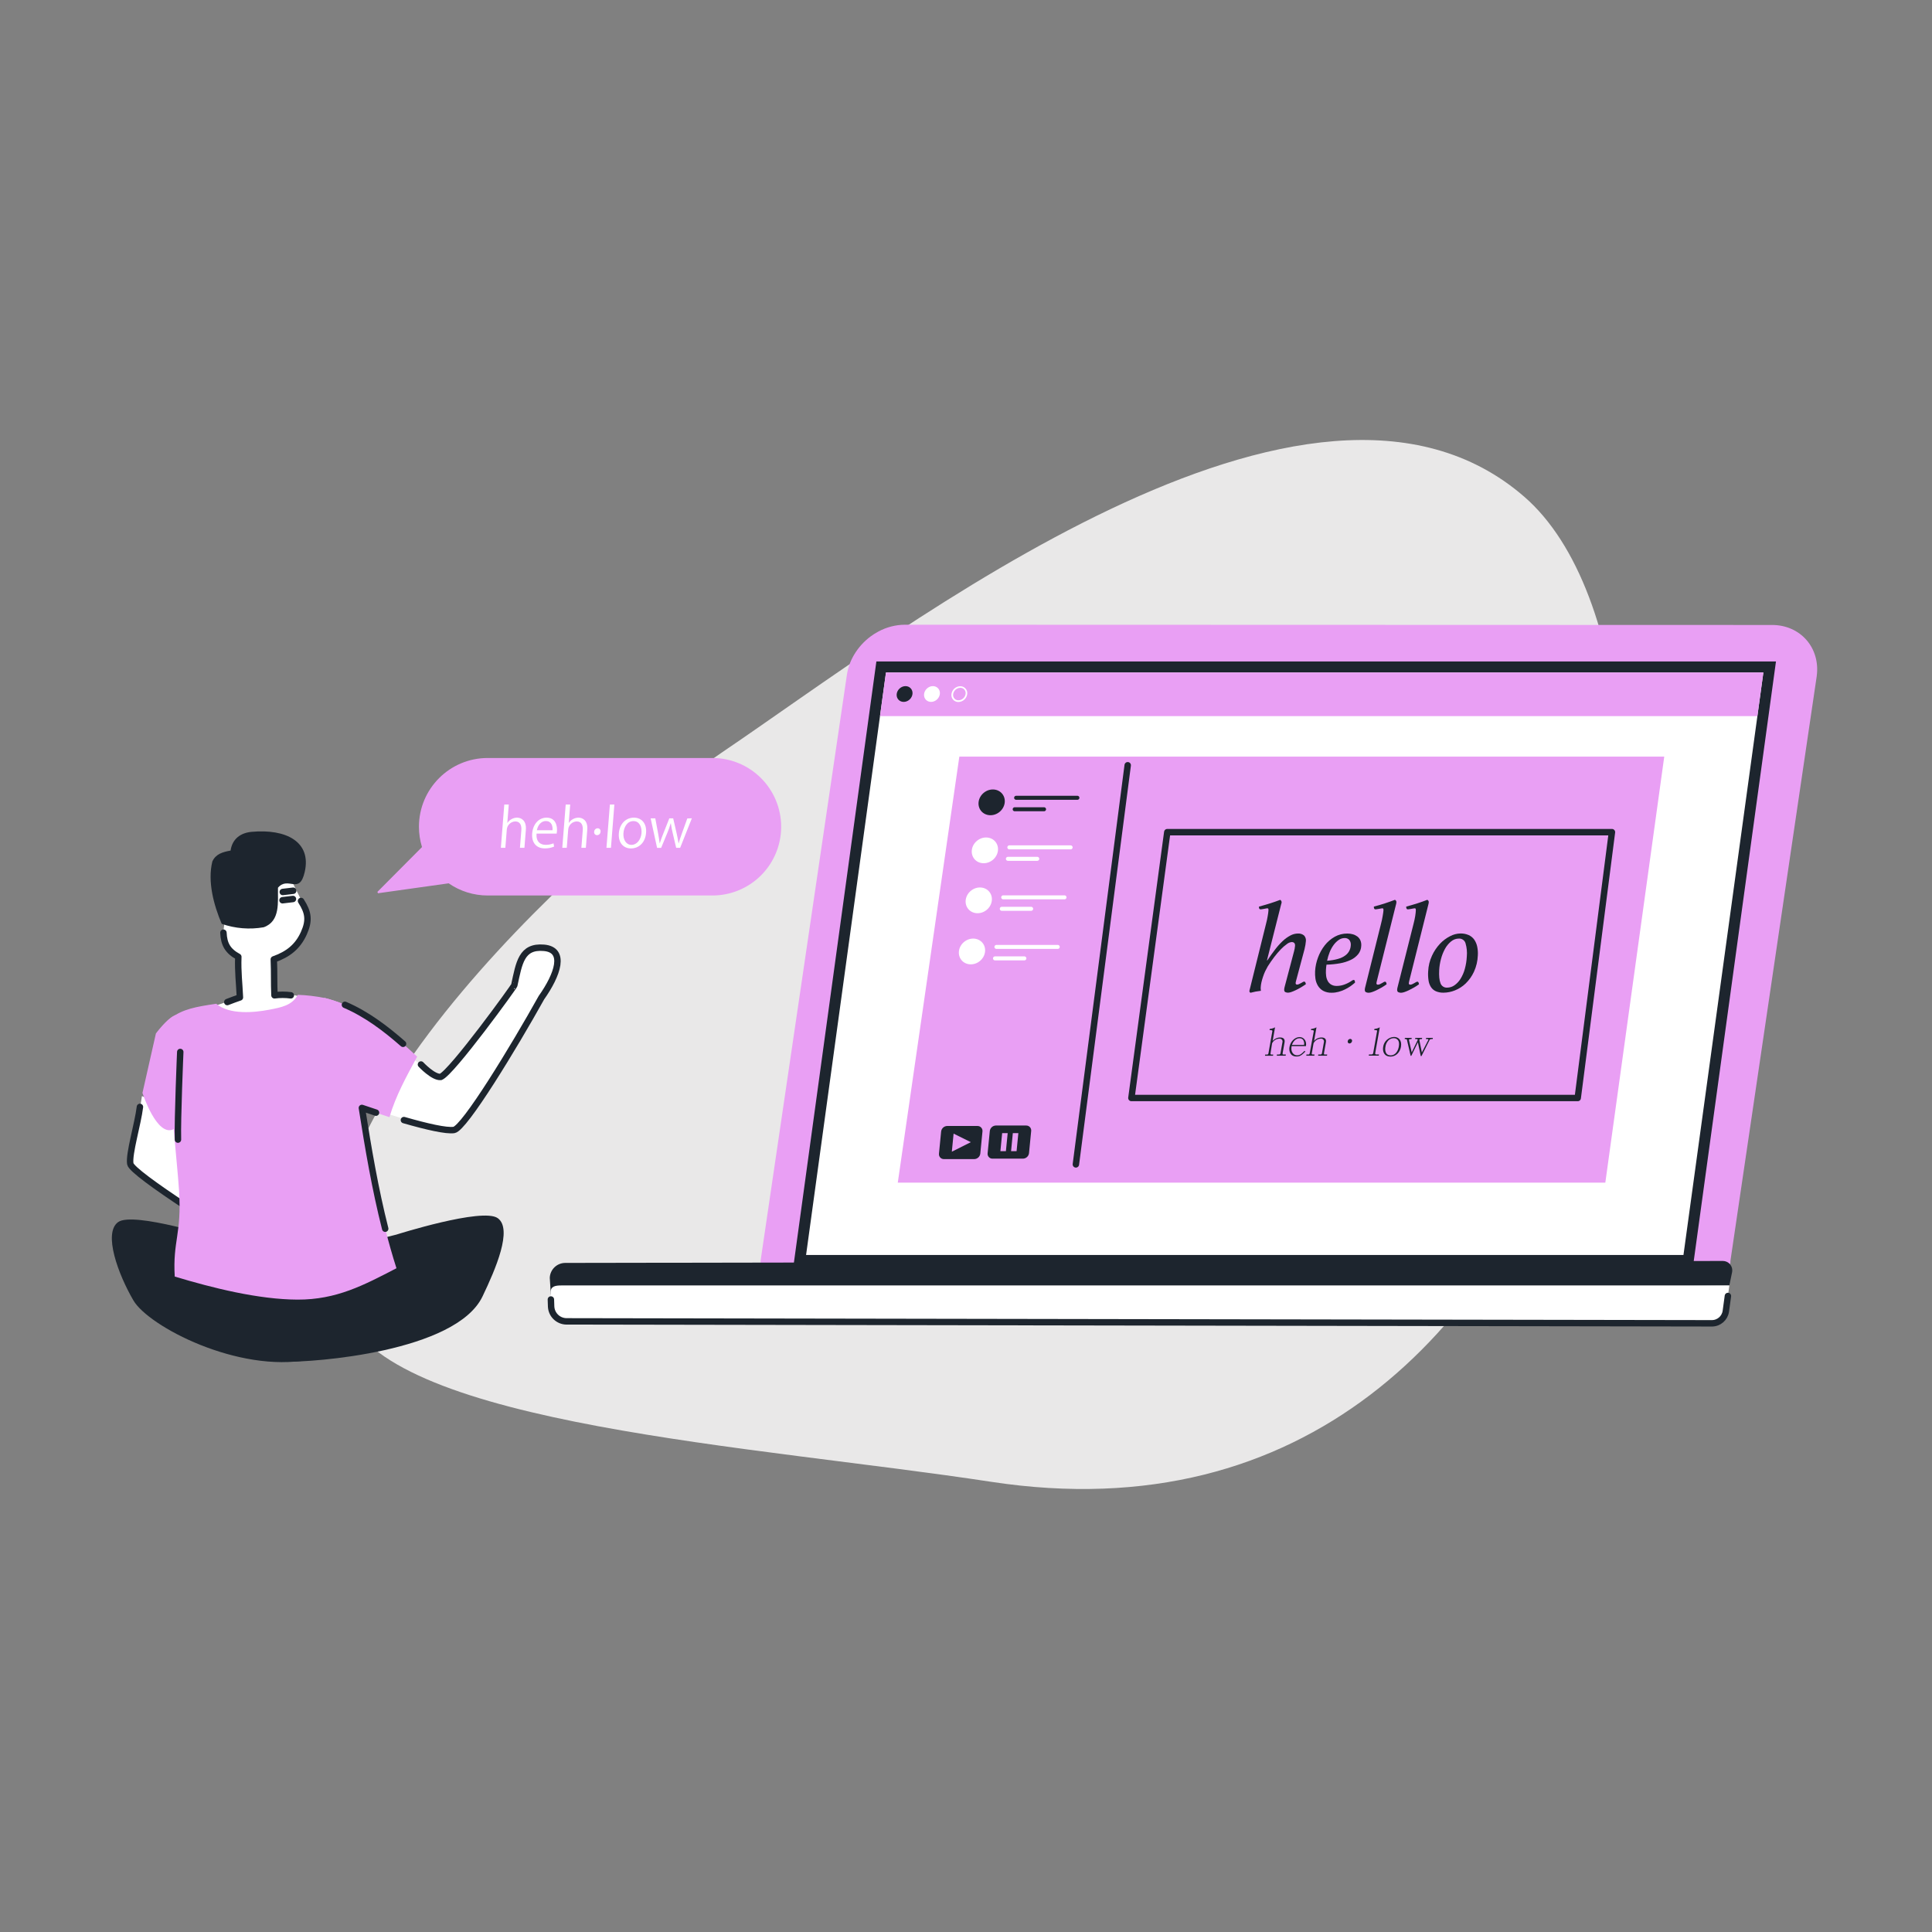 <svg version="1.1" xmlns="http://www.w3.org/2000/svg" xmlns:xlink="http://www.w3.org/1999/xlink" width="1200px" height="1200px" viewBox="0,0,256,256"><rect x="0" y="0" width="256" height="256" fill="#808080" stroke="none"/><g fill="none" fill-rule="nonzero" stroke="none" stroke-width="none" stroke-linecap="none" stroke-linejoin="none" stroke-miterlimit="10" stroke-dasharray="" stroke-dashoffset="0" font-family="none" font-weight="none" font-size="none" text-anchor="none" style="mix-blend-mode: normal"><g transform="translate(1.788,1.02) scale(0.213,0.213)"><path d="M441.86,462.51c110.69,-74.84 365,-274.07 498.13,-158.15c133.13,115.92 60.26,672.64 -331.99,612.64c-147.37,-22.5 -370,-34.93 -401.23,-104c-51.89,-114.84 165.98,-303.77 235.09,-350.49z" id="Path-141" fill="#e9e8e8" stroke="none" stroke-width="1" stroke-linecap="butt" stroke-linejoin="miter"></path><path d="M1121.79,415.74l-53.72,363.94c0,0.62 0,1.21 -0.1,1.83l-603.22,-0.1c0,-0.62 0,-1.22 0,-1.83l53.62,-364c0.623,-4.564 2.146,-8.959 4.48,-12.93c2.657,-4.506 6.19,-8.433 10.39,-11.55c1.512,-1.12 3.106,-2.122 4.77,-3c5.089,-2.761 10.78,-4.225 16.57,-4.26l539.42,0.16c17.64,0 30.1,14.25 27.77,31.76" fill="#e99ff4" stroke="none" stroke-width="1" stroke-linecap="butt" stroke-linejoin="miter"></path><path d="M1096.42,406.71h-559.63l-51.59,376.05h559.64z" fill="#1d252e" stroke="none" stroke-width="1" stroke-linecap="butt" stroke-linejoin="miter"></path><path d="M1088.58,413.56l-3.05,22.23l-0.67,4.91l-45.99,335.22h-545.81l45.98,-335.22l3.72,-27.14z" fill="#ffffff" stroke="none" stroke-width="1" stroke-linecap="butt" stroke-linejoin="miter"></path><path d="M1067.42,794.87l1.75,-8.47c0.263,-1.691 -0.227,-3.412 -1.34,-4.712c-1.113,-1.3 -2.739,-2.048 -4.45,-2.048l-720.22,1.22c-5.147,0.055 -9.348,4.136 -9.55,9.28l0.59,9.1c-0.12,3.93 3,4.37 6.85,4.37z" fill="#1d252e" stroke="none" stroke-width="1" stroke-linecap="butt" stroke-linejoin="miter"></path><path d="M1067.42,794.87l-2.18,16c-0.587,4.357 -4.313,7.604 -8.71,7.59l-712.53,-1.24c-5.151,-0.055 -9.353,-4.142 -9.55,-9.29l-0.29,-8.69c-0.12,-3.93 3,-4.37 6.85,-4.37z" fill="#ffffff" stroke="none" stroke-width="1" stroke-linecap="butt" stroke-linejoin="miter"></path><path d="M1066.52,801.44l-1.28,9.4c-0.587,4.357 -4.313,7.604 -8.71,7.59l-712.53,-1.21c-5.151,-0.055 -9.353,-4.142 -9.55,-9.29l-0.14,-4.32" fill="none" stroke="#1d252e" stroke-width="4" stroke-linecap="round" stroke-linejoin="round"></path><path d="M1088.58,413.56l-3.05,22.23l-0.67,4.91h-545.82l3.72,-27.14z" fill="#e99ff4" stroke="none" stroke-width="1" stroke-linecap="butt" stroke-linejoin="miter"></path><ellipse cx="112.071" cy="690.668" transform="rotate(-43.18)" rx="5.2" ry="4.63" fill="#1d252e" stroke="none" stroke-width="1" stroke-linecap="butt" stroke-linejoin="miter"></ellipse><ellipse cx="124.491" cy="702.318" transform="rotate(-43.18)" rx="5.2" ry="4.63" fill="#ffffff" stroke="none" stroke-width="1" stroke-linecap="butt" stroke-linejoin="miter"></ellipse><path d="M589,422.09v1c0.966,-0.023 1.892,0.383 2.529,1.109c0.637,0.726 0.92,1.697 0.771,2.651c-0.295,2.248 -2.184,3.945 -4.45,4c-0.956,0.02 -1.872,-0.378 -2.51,-1.09c-0.639,-0.733 -0.928,-1.707 -0.79,-2.67c0.298,-2.242 2.179,-3.936 4.44,-4v-1M588.99,422.09c-2.79,0.059 -5.121,2.144 -5.49,4.91c-0.186,1.249 0.188,2.517 1.023,3.465c0.834,0.948 2.044,1.48 3.307,1.455v0c2.776,-0.068 5.093,-2.139 5.47,-4.89c0.186,-1.249 -0.188,-2.517 -1.023,-3.465c-0.834,-0.948 -2.044,-1.48 -3.307,-1.455z" fill="#ffffff" stroke="none" stroke-width="1" stroke-linecap="butt" stroke-linejoin="miter"></path><path d="M1026.92,465.89l-36.66,265.04h-440.15l38.29,-265.04z" fill="#e99ff4" stroke="none" stroke-width="1" stroke-linecap="butt" stroke-linejoin="miter"></path><path d="M783.12,636.71c0.11,-0.63 -0.62,-0.7 -1.73,-0.67l0.13,-0.75c1.155,-0.083 2.276,-0.424 3.28,-1l-1.49,8.45c0.307,-0.352 0.66,-0.662 1.05,-0.92c1.071,-0.804 2.381,-1.226 3.72,-1.2c2.07,0 2.95,1.16 2.64,3l-1.2,6.76v0.62c0,0.14 0.19,0.21 0.44,0.21h1.58l-0.14,0.74h-5.53l0.13,-0.74h1.21c0.252,0.022 0.503,-0.061 0.692,-0.229c0.189,-0.168 0.301,-0.407 0.308,-0.661l1.2,-6.76c0.153,-0.581 0.001,-1.201 -0.402,-1.646c-0.403,-0.446 -1.004,-0.658 -1.598,-0.564c-1.896,0.074 -3.599,1.179 -4.44,2.88l-0.97,6.13c-0.06,0.34 -0.15,0.89 0.51,0.89h1.16l-0.13,0.74h-5l0.13,-0.74h1.19c0.42,0 0.72,-0.19 0.85,-0.89z" fill="#1d252e" stroke="none" stroke-width="1" stroke-linecap="butt" stroke-linejoin="miter"></path><path d="M795.13,646l-0.1,0.55c-0.47,2.66 1,5.16 3.48,5.16c1.9,0 3.19,-1.25 4.59,-2.76l0.57,0.43c-2.38,2.42 -3.54,3.07 -5.54,3.07c-3.8,0 -4.82,-3.26 -4.36,-5.9c0.67,-3.77 3.67,-6.19 6.26,-6.19c2.59,0 4.56,2.25 4,5.64zM802.84,645.25c0.229,-1.078 0.032,-2.204 -0.55,-3.14c-0.589,-0.698 -1.479,-1.071 -2.39,-1c-1.88,0 -3.79,1.7 -4.59,4.15z" fill="#1d252e" stroke="none" stroke-width="1" stroke-linecap="butt" stroke-linejoin="miter"></path><path d="M808.89,636.71c0.11,-0.63 -0.62,-0.7 -1.73,-0.67l0.13,-0.75c1.158,-0.082 2.282,-0.424 3.29,-1l-1.5,8.45c0.294,-0.347 0.63,-0.656 1,-0.92c1.071,-0.804 2.381,-1.226 3.72,-1.2c2.07,0 3,1.16 2.64,3l-1.2,6.76v0.62c0,0.14 0.18,0.21 0.43,0.21h1.58l-0.14,0.74h-5.53l0.14,-0.74h1.28c0.253,0.025 0.505,-0.057 0.695,-0.226c0.19,-0.169 0.301,-0.41 0.305,-0.664l1.2,-6.76c0.153,-0.581 0.001,-1.201 -0.402,-1.646c-0.403,-0.446 -1.004,-0.658 -1.598,-0.564c-1.895,0.077 -3.597,1.181 -4.44,2.88l-1.07,6.09c-0.06,0.34 -0.16,0.89 0.51,0.89h1.16l-0.14,0.74h-5l0.13,-0.74h1.19c0.42,0 0.72,-0.19 0.85,-0.89z" fill="#1d252e" stroke="none" stroke-width="1" stroke-linecap="butt" stroke-linejoin="miter"></path><path d="M832.7,642.92c-0.152,0.78 -0.799,1.366 -1.59,1.44c-0.354,-0.004 -0.686,-0.171 -0.901,-0.452c-0.215,-0.281 -0.288,-0.646 -0.199,-0.988c0.109,-0.809 0.793,-1.417 1.61,-1.43c0.35,0.007 0.677,0.174 0.887,0.453c0.211,0.279 0.282,0.639 0.193,0.977z" fill="#1d252e" stroke="none" stroke-width="1" stroke-linecap="butt" stroke-linejoin="miter"></path><path d="M848.27,636.71c0,-0.24 0,-0.41 -0.06,-0.5c-0.06,-0.09 -0.69,-0.17 -1.7,-0.17l0.13,-0.75c1.164,-0.082 2.295,-0.424 3.31,-1l-2.81,15.89c-0.1,0.55 -0.06,1 0.68,1h1.63l-0.13,0.74h-6.23l0.14,-0.74h1.45c0.294,0.036 0.589,-0.05 0.817,-0.24c0.227,-0.189 0.366,-0.465 0.383,-0.76z" fill="#1d252e" stroke="none" stroke-width="1" stroke-linecap="butt" stroke-linejoin="miter"></path><path d="M856.61,652.5c-4.13,0 -5,-3.41 -4.55,-6c0.432,-3.428 3.259,-6.054 6.71,-6.23c2.81,0 5.09,2 4.35,6.23c-0.47,2.69 -2.61,6 -6.51,6zM861.34,642.37c-0.621,-0.872 -1.641,-1.369 -2.71,-1.32c-1.231,0.016 -2.411,0.498 -3.3,1.35c-1.062,1.131 -1.726,2.577 -1.89,4.12c-0.31,1.76 -0.25,5.21 3.3,5.21c3.24,0 4.62,-3.19 5,-5.21c0.38,-2.02 0.18,-3.28 -0.4,-4.15z" fill="#1d252e" stroke="none" stroke-width="1" stroke-linecap="butt" stroke-linejoin="miter"></path><path d="M875.92,652.16h-0.49l-1.77,-8.54l-4.08,8.38h-0.44l-2.25,-9.76c0,-0.65 -0.67,-0.65 -1.44,-0.65l0.13,-0.74h4.25l-0.13,0.74c-0.92,0 -1.49,0 -1.57,0.48c-0.009,0.056 -0.009,0.114 0,0.17l1.68,7.65l3.59,-7.41v-0.05v0c0.045,-0.117 0.082,-0.238 0.11,-0.36c0.07,-0.36 -0.18,-0.48 -0.58,-0.48h-1l0.13,-0.74h4.25l-0.13,0.74c-1,0 -1.48,0 -1.57,0.5c-0.025,0.112 -0.025,0.228 0,0.34l1.52,7.49l3.93,-7.59c0.041,-0.075 0.072,-0.156 0.09,-0.24c0.07,-0.38 -0.18,-0.5 -0.55,-0.5h-0.94l0.13,-0.74h4.2l-0.13,0.74c-1.14,0 -1.68,0 -2,0.74z" fill="#1d252e" stroke="none" stroke-width="1" stroke-linecap="butt" stroke-linejoin="miter"></path><path d="M994.38,512.89l-21.29,165.37h-277.65l22.32,-165.37z" fill="none" stroke="#1d252e" stroke-width="4" stroke-linecap="round" stroke-linejoin="round"></path><path d="M780.72,561.47c0.016,-0.272 -0.007,-0.545 -0.07,-0.81c-0.07,-0.27 -0.29,-0.41 -0.67,-0.41c-0.29,0.022 -0.577,0.065 -0.86,0.13l-1.27,0.24c-0.43,0.08 -0.84,0.15 -1.22,0.2c-0.271,0.049 -0.545,0.079 -0.82,0.09c-0.75,0 -1.1,-0.57 -1,-1.71c2.473,-0.667 4.767,-1.333 6.88,-2c2.113,-0.667 4.217,-1.4 6.31,-2.2c0.555,0.313 0.896,0.903 0.89,1.54c-0.022,0.233 -0.062,0.463 -0.12,0.69c-0.07,0.24 -0.14,0.45 -0.2,0.61l-8.8,34.82h0.23c1.59,-2.38 3.17,-4.59 4.74,-6.65c1.43,-1.902 3.015,-3.681 4.74,-5.32c1.44,-1.374 3.057,-2.548 4.81,-3.49c1.461,-0.801 3.095,-1.233 4.76,-1.26c1.333,-0.074 2.649,0.33 3.71,1.14c0.978,0.977 1.428,2.365 1.21,3.73c-0.05,0.762 -0.147,1.52 -0.29,2.27c-0.15,0.87 -0.33,1.74 -0.54,2.6l-5.21,19.48c-0.06,0.22 -0.13,0.49 -0.2,0.82c-0.064,0.239 -0.107,0.483 -0.13,0.73c0,0.7 0.27,1 0.92,1c0.398,-0.016 0.789,-0.111 1.15,-0.28c0.445,-0.193 0.879,-0.409 1.3,-0.65l1.13,-0.65c0.246,-0.16 0.528,-0.256 0.82,-0.28c0.54,0 0.89,0.54 1.05,1.62c-1,0.7 -2,1.36 -3.09,2c-1.09,0.64 -2.09,1.17 -3.1,1.66c-0.911,0.443 -1.846,0.837 -2.8,1.18c-0.67,0.254 -1.375,0.403 -2.09,0.44c-0.583,0.005 -1.16,-0.118 -1.69,-0.36c-0.53,-0.24 -0.76,-0.82 -0.71,-1.75c0.022,-0.286 0.062,-0.569 0.12,-0.85c0.051,-0.288 0.121,-0.572 0.21,-0.85l5.73,-21.67c0.351,-1.194 0.582,-2.42 0.69,-3.66c0.09,-1.56 -0.63,-2.35 -2.14,-2.35c-1.068,0.117 -2.078,0.54 -2.91,1.22c-1.368,0.967 -2.637,2.065 -3.79,3.28c-1.469,1.526 -2.845,3.139 -4.12,4.83c-1.4,1.85 -2.73,3.77 -4,5.77c-0.54,0.92 -1.07,1.93 -1.59,3c-0.523,1.121 -0.977,2.273 -1.36,3.45c-0.392,1.146 -0.726,2.311 -1,3.49c-0.232,1.016 -0.383,2.05 -0.45,3.09c-0.043,0.733 0,1.468 0.13,2.19c-2.189,0.234 -4.356,0.642 -6.48,1.22c-0.48,-0.28 -0.7,-0.6 -0.68,-1c0.017,-0.26 0.057,-0.517 0.12,-0.77c0.07,-0.3 0.14,-0.55 0.21,-0.77l10.07,-40.59c0.412,-1.536 0.745,-3.091 1,-4.66c0.218,-1.171 0.375,-2.353 0.47,-3.54z" fill="#1d252e" stroke="none" stroke-width="1" stroke-linecap="butt" stroke-linejoin="miter"></path><path d="M816.8,595.32c-0.08,0.54 -0.15,1.08 -0.21,1.63c-0.06,0.55 -0.1,1.1 -0.13,1.7c-0.071,1.218 -0.031,2.439 0.12,3.65c0.132,1.11 0.471,2.185 1,3.17c0.49,0.92 1.219,1.69 2.11,2.23c1.083,0.612 2.317,0.906 3.56,0.85c1.509,-0.014 3.005,-0.274 4.43,-0.77c1.685,-0.583 3.286,-1.387 4.76,-2.39c0.337,-0.278 0.734,-0.473 1.16,-0.57c0.4,-0.026 0.754,0.255 0.82,0.65c0.096,0.325 0.146,0.661 0.15,1c-0.919,0.811 -1.88,1.572 -2.88,2.28c-1.09,0.759 -2.241,1.428 -3.44,2c-1.251,0.609 -2.557,1.098 -3.9,1.46c-1.384,0.382 -2.814,0.574 -4.25,0.57c-1.909,0.086 -3.806,-0.346 -5.49,-1.25c-1.337,-0.789 -2.45,-1.908 -3.23,-3.25c-0.773,-1.335 -1.272,-2.81 -1.47,-4.34c-0.209,-1.507 -0.276,-3.03 -0.2,-4.55c0.168,-2.915 0.778,-5.788 1.81,-8.52c0.992,-2.719 2.402,-5.266 4.18,-7.55c1.702,-2.177 3.816,-3.998 6.22,-5.36c2.414,-1.343 5.137,-2.033 7.9,-2c1.119,-0.003 2.233,0.149 3.31,0.45c1.01,0.272 1.963,0.726 2.81,1.34c0.817,0.615 1.469,1.422 1.9,2.35c0.479,1.097 0.678,2.297 0.58,3.49c-0.062,1.874 -0.717,3.681 -1.87,5.16c-1.24,1.514 -2.801,2.733 -4.57,3.57c-2.14,1.017 -4.407,1.74 -6.74,2.15c-2.788,0.497 -5.609,0.781 -8.44,0.85zM817.18,592.89c5.16,-0.427 8.87,-1.483 11.13,-3.17c2.12,-1.433 3.448,-3.775 3.59,-6.33c0.168,-1.224 -0.156,-2.464 -0.9,-3.45c-0.743,-0.805 -1.806,-1.238 -2.9,-1.18c-1.318,0.009 -2.602,0.42 -3.68,1.18c-1.224,0.855 -2.295,1.91 -3.17,3.12c-1.017,1.39 -1.851,2.906 -2.48,4.51c-0.695,1.72 -1.227,3.501 -1.59,5.32z" fill="#1d252e" stroke="none" stroke-width="1" stroke-linecap="butt" stroke-linejoin="miter"></path><path d="M852.26,561.47c0.013,-0.272 -0.014,-0.545 -0.08,-0.81c-0.07,-0.27 -0.29,-0.41 -0.67,-0.41c-0.29,0.022 -0.577,0.065 -0.86,0.13l-1.31,0.24l-1.27,0.2c-0.268,0.048 -0.538,0.078 -0.81,0.09c-0.71,0 -1,-0.57 -1,-1.71c2.47,-0.65 4.76,-1.31 6.85,-2c2.09,-0.69 4.19,-1.42 6.29,-2.23c0.328,0.174 0.596,0.442 0.77,0.77c0.1,0.244 0.141,0.507 0.12,0.77c-0.022,0.441 -0.099,0.878 -0.23,1.3l-11.84,47.32c-0.07,0.27 -0.14,0.59 -0.22,0.94c-0.053,0.227 -0.09,0.458 -0.11,0.69c-0.068,0.266 0.003,0.548 0.188,0.75c0.186,0.202 0.461,0.296 0.732,0.25c0.412,-0.007 0.818,-0.103 1.19,-0.28c0.41,-0.19 0.83,-0.41 1.25,-0.65l1.13,-0.65c0.249,-0.161 0.534,-0.257 0.83,-0.28c0.54,0 0.873,0.54 1,1.62c-0.987,0.721 -2.012,1.388 -3.07,2c-1.09,0.62 -2.14,1.17 -3.14,1.66c-0.914,0.453 -1.856,0.847 -2.82,1.18c-0.687,0.253 -1.409,0.402 -2.14,0.44c-0.579,0.003 -1.153,-0.12 -1.68,-0.36c-0.53,-0.24 -0.77,-0.82 -0.72,-1.75c0.027,-0.286 0.07,-0.569 0.13,-0.85c0.041,-0.29 0.111,-0.575 0.21,-0.85l9.77,-39.21c0.41,-1.57 0.74,-3.12 1,-4.66c0.26,-1.54 0.46,-2.78 0.51,-3.65z" fill="#1d252e" stroke="none" stroke-width="1" stroke-linecap="butt" stroke-linejoin="miter"></path><path d="M872.39,561.47c0.013,-0.272 -0.014,-0.545 -0.08,-0.81c-0.07,-0.27 -0.29,-0.41 -0.67,-0.41c-0.29,0.022 -0.577,0.065 -0.86,0.13l-1.31,0.24l-1.27,0.2c-0.268,0.048 -0.538,0.078 -0.81,0.09c-0.71,0 -1,-0.57 -1,-1.71c2.48,-0.667 4.763,-1.333 6.85,-2c2.087,-0.667 4.183,-1.41 6.29,-2.23c0.328,0.174 0.596,0.442 0.77,0.77c0.1,0.244 0.141,0.507 0.12,0.77c-0.022,0.441 -0.099,0.878 -0.23,1.3l-11.84,47.32c-0.07,0.27 -0.14,0.59 -0.21,0.94c-0.06,0.226 -0.1,0.457 -0.12,0.69c-0.068,0.266 0.003,0.548 0.188,0.75c0.186,0.202 0.461,0.296 0.732,0.25c0.412,-0.007 0.818,-0.103 1.19,-0.28c0.41,-0.19 0.83,-0.41 1.25,-0.65l1.13,-0.65c0.249,-0.161 0.534,-0.257 0.83,-0.28c0.54,0 0.873,0.54 1,1.62c-0.987,0.721 -2.012,1.388 -3.07,2c-1.09,0.62 -2.14,1.17 -3.14,1.66c-0.914,0.453 -1.856,0.847 -2.82,1.18c-0.687,0.253 -1.409,0.402 -2.14,0.44c-0.579,0.003 -1.153,-0.12 -1.68,-0.36c-0.53,-0.24 -0.77,-0.82 -0.72,-1.75c0.027,-0.286 0.07,-0.569 0.13,-0.85c0.046,-0.289 0.116,-0.573 0.21,-0.85l9.89,-39.24c0.41,-1.57 0.74,-3.12 1,-4.66c0.26,-1.54 0.34,-2.75 0.39,-3.62z" fill="#1d252e" stroke="none" stroke-width="1" stroke-linecap="butt" stroke-linejoin="miter"></path><path d="M900.09,575.92c1.779,-0.051 3.548,0.29 5.18,1c1.386,0.621 2.581,1.601 3.46,2.84c0.891,1.312 1.513,2.787 1.83,4.34c0.378,1.787 0.509,3.617 0.39,5.44c-0.123,3.533 -0.945,7.007 -2.42,10.22c-1.257,2.718 -3.003,5.183 -5.15,7.27c-1.927,1.857 -4.2,3.318 -6.69,4.3c-2.244,0.912 -4.638,1.393 -7.06,1.42c-1.639,0.053 -3.27,-0.251 -4.78,-0.89c-1.248,-0.556 -2.31,-1.458 -3.06,-2.6c-0.802,-1.268 -1.32,-2.694 -1.52,-4.18c-0.271,-1.84 -0.345,-3.704 -0.22,-5.56c0.142,-3.37 0.944,-6.679 2.36,-9.74c1.247,-2.747 2.936,-5.27 5,-7.47c1.827,-1.935 3.975,-3.539 6.35,-4.74c1.955,-1.03 4.121,-1.595 6.33,-1.65zM891.83,609.61c1.644,-0.004 3.246,-0.513 4.59,-1.46c1.528,-1.079 2.818,-2.461 3.79,-4.06c1.175,-1.904 2.068,-3.969 2.65,-6.13c0.696,-2.53 1.112,-5.129 1.24,-7.75c0.253,-2.732 -0.012,-5.486 -0.78,-8.12c-0.494,-1.851 -2.217,-3.103 -4.13,-3c-1.789,-0.002 -3.521,0.628 -4.89,1.78c-1.547,1.288 -2.833,2.859 -3.79,4.63c-1.089,1.999 -1.925,4.125 -2.49,6.33c-0.608,2.255 -0.98,4.568 -1.11,6.9c-0.187,3.567 0.083,6.273 0.81,8.12c0.592,1.741 2.275,2.871 4.11,2.76z" fill="#1d252e" stroke="none" stroke-width="1" stroke-linecap="butt" stroke-linejoin="miter"></path><ellipse cx="165.943" cy="766.235" transform="rotate(-38.69)" rx="8.46" ry="7.71" fill="#1d252e" stroke="none" stroke-width="1" stroke-linecap="butt" stroke-linejoin="miter"></ellipse><path d="M623.72,491.51h38.13" fill="none" stroke="#1d252e" stroke-width="2.49" stroke-linecap="round" stroke-linejoin="round"></path><path d="M622.83,498.64h18.27" fill="none" stroke="#1d252e" stroke-width="2.49" stroke-linecap="round" stroke-linejoin="round"></path><ellipse cx="143.984" cy="786.913" transform="rotate(-38.69)" rx="8.46" ry="7.71" fill="#ffffff" stroke="none" stroke-width="1" stroke-linecap="butt" stroke-linejoin="miter"></ellipse><path d="M619.5,522.35h38.13" fill="none" stroke="#ffffff" stroke-width="2.49" stroke-linecap="round" stroke-linejoin="round"></path><path d="M618.61,529.48h18.27" fill="none" stroke="#ffffff" stroke-width="2.49" stroke-linecap="round" stroke-linejoin="round"></path><ellipse cx="121.571" cy="808.805" transform="rotate(-38.69)" rx="8.46" ry="7.71" fill="#ffffff" stroke="none" stroke-width="1" stroke-linecap="butt" stroke-linejoin="miter"></ellipse><path d="M615.69,553.44h38.13" fill="none" stroke="#ffffff" stroke-width="2.49" stroke-linecap="round" stroke-linejoin="round"></path><path d="M614.8,560.57h18.27" fill="none" stroke="#ffffff" stroke-width="2.49" stroke-linecap="round" stroke-linejoin="round"></path><ellipse cx="98.405" cy="830.994" transform="rotate(-38.69)" rx="8.46" ry="7.71" fill="#ffffff" stroke="none" stroke-width="1" stroke-linecap="butt" stroke-linejoin="miter"></ellipse><path d="M611.48,584.28h38.13" fill="none" stroke="#ffffff" stroke-width="2.49" stroke-linecap="round" stroke-linejoin="round"></path><path d="M610.59,591.41h18.27" fill="none" stroke="#ffffff" stroke-width="2.49" stroke-linecap="round" stroke-linejoin="round"></path><path d="M693.14,471.27l-32.24,248.29" fill="none" stroke="#1d252e" stroke-width="4" stroke-linecap="round" stroke-linejoin="round"></path><path d="M597.67,716.28h-18.85c-0.884,0.018 -1.733,-0.348 -2.326,-1.005c-0.593,-0.656 -0.872,-1.538 -0.764,-2.415l1.35,-13.76c0.22,-1.923 1.825,-3.387 3.76,-3.43h18.86c0.885,-0.015 1.733,0.354 2.326,1.011c0.593,0.658 0.871,1.54 0.764,2.419l-1.35,13.76c-0.225,1.922 -1.835,3.383 -3.77,3.42z" fill="#1d252e" stroke="none" stroke-width="1" stroke-linecap="butt" stroke-linejoin="miter"></path><path d="M584.83,700.43l-1.1,11.24l11.82,-5.93z" fill="#e99ff4" stroke="none" stroke-width="1" stroke-linecap="butt" stroke-linejoin="miter"></path><path d="M627.94,716h-18.85c-0.89,0.036 -1.749,-0.326 -2.346,-0.986c-0.597,-0.661 -0.869,-1.552 -0.744,-2.434l1.35,-13.76c0.22,-1.923 1.825,-3.387 3.76,-3.43h18.89c0.885,-0.015 1.733,0.354 2.326,1.011c0.593,0.658 0.871,1.54 0.764,2.419l-1.35,13.76c-0.226,1.933 -1.853,3.398 -3.8,3.42z" fill="#1d252e" stroke="none" stroke-width="1" stroke-linecap="butt" stroke-linejoin="miter"></path><path d="M618.48,700.11h-3.44l-1.1,11.24h3.43z" fill="#e99ff4" stroke="none" stroke-width="1" stroke-linecap="butt" stroke-linejoin="miter"></path><path d="M625.12,700.11h-3.44l-1.1,11.24h3.43z" fill="#e99ff4" stroke="none" stroke-width="1" stroke-linecap="butt" stroke-linejoin="miter"></path><path d="M434.8,466.75h-139.8c-23.621,0 -42.77,19.149 -42.77,42.77v0c-0.002,4.285 0.639,8.545 1.9,12.64l-27.76,27.9l0.41,0.83l43.93,-6.17c7.138,4.936 15.612,7.577 24.29,7.57h139.8c11.342,0 22.22,-4.506 30.239,-12.528c8.019,-8.021 12.523,-18.9 12.521,-30.242v0c0.003,-11.342 -4.501,-22.221 -12.521,-30.242c-8.019,-8.021 -18.897,-12.528 -30.239,-12.528z" fill="#e99ff4" stroke="none" stroke-width="1" stroke-linecap="butt" stroke-linejoin="miter"></path><path d="M317.85,522.62h-2.79l0.86,-10.83c0.24,-3 -0.63,-5.58 -3.8,-5.58c-2.807,0.123 -5.069,2.345 -5.24,5.15l-0.9,11.26h-2.79l2.13,-26.9h2.79l-0.9,11.4h0.07c1.335,-1.985 3.549,-3.2 5.94,-3.26c2.25,0 6,1.38 5.52,7.6z" fill="#ffffff" stroke="none" stroke-width="1" stroke-linecap="butt" stroke-linejoin="miter"></path><path d="M336.31,521.85c-1.841,0.799 -3.834,1.188 -5.84,1.14c-5.35,0 -8.24,-3.76 -7.81,-9.24c0.46,-5.76 4,-9.89 9,-9.89c5.65,0 6.68,5.18 6.43,8.37c-0.05,0.64 -0.12,1.11 -0.19,1.55h-12.52c-0.37,5.08 2.38,7 5.67,7c1.677,0.026 3.342,-0.294 4.89,-0.94zM335.31,511.69c0.24,-2.48 -0.55,-5.71 -4.15,-5.71c-3.36,0 -5.1,3.19 -5.56,5.71z" fill="#ffffff" stroke="none" stroke-width="1" stroke-linecap="butt" stroke-linejoin="miter"></path><path d="M356.06,522.62h-2.79l0.86,-10.83c0.23,-3 -0.64,-5.58 -3.8,-5.58c-2.809,0.122 -5.074,2.344 -5.25,5.15l-0.89,11.26h-2.79l2.13,-26.9h2.79l-0.9,11.4h0.06c1.338,-1.987 3.556,-3.202 5.95,-3.26c2.25,0 6,1.38 5.51,7.6z" fill="#ffffff" stroke="none" stroke-width="1" stroke-linecap="butt" stroke-linejoin="miter"></path><path d="M361.23,512.64c0.026,-1.178 0.972,-2.128 2.15,-2.16c0.55,-0.018 1.077,0.218 1.431,0.639c0.353,0.422 0.493,0.982 0.379,1.521c-0.032,1.167 -0.982,2.1 -2.15,2.11c-0.539,0.015 -1.056,-0.214 -1.408,-0.624c-0.351,-0.409 -0.499,-0.955 -0.402,-1.486z" fill="#ffffff" stroke="none" stroke-width="1" stroke-linecap="butt" stroke-linejoin="miter"></path><path d="M371.67,522.62h-2.79l2.13,-26.9h2.79z" fill="#ffffff" stroke="none" stroke-width="1" stroke-linecap="butt" stroke-linejoin="miter"></path><path d="M393.52,513.31c-0.54,6.83 -5.27,9.72 -9.34,9.72c-4.71,0 -8.06,-3.53 -7.59,-9.45c0.49,-6.26 4.67,-9.72 9.34,-9.72c5.01,0 8.07,3.83 7.59,9.45zM385.66,506c-4,0 -5.93,3.91 -6.21,7.44c-0.32,4.07 1.67,7.36 5,7.36c3.33,0 5.91,-3.29 6.24,-7.43c0.23,-3.22 -1.03,-7.37 -5.03,-7.37z" fill="#ffffff" stroke="none" stroke-width="1" stroke-linecap="butt" stroke-linejoin="miter"></path><path d="M422,504.26l-7.27,18.36h-2.49l-2.16,-9.21c-0.495,-1.976 -0.876,-3.98 -1.14,-6h-0.1c-0.59,2.071 -1.311,4.101 -2.16,6.08l-3.79,9.18h-2.52l-4,-18.36h2.89l1.79,9.62c0.35,2 0.7,3.94 0.92,5.82h0.1c0.55,-1.82 1.31,-3.8 2.08,-5.79l3.82,-9.65h2.42l2.18,9.49c0.47,2.15 0.85,4.1 1.14,6h0.1c0.48,-1.82 1.14,-3.73 1.92,-5.92l3.44,-9.52z" fill="#ffffff" stroke="none" stroke-width="1" stroke-linecap="butt" stroke-linejoin="miter"></path><path d="M79.91,677.06c-1.3,10.66 -8.3,36 -7.23,42.14c1.07,6.14 61.55,44.46 95.24,64.22c14.77,1.36 28.31,-1 22.8,-11.08c-5.51,-10.08 -30.94,-9.24 -25,-3.57c0.4,0.38 -59.36,-51.63 -62.16,-58.16c-0.56,-4.34 10.06,-15 9.87,-18.69" fill="#ffffff" stroke="none" stroke-width="1" stroke-linecap="butt" stroke-linejoin="miter"></path><path d="M78.66,683.8c-1.3,10.66 -7,29.27 -6,35.4c1,6.13 61.55,44.46 95.24,64.22c14.77,1.36 28.31,-1 22.8,-11.08c-5.51,-10.08 -30.94,-9.24 -25,-3.57c0.4,0.38 -59.36,-51.63 -62.16,-58.16c-0.56,-4.34 8.35,-12.22 8.35,-12.22" fill="none" stroke="#1d252e" stroke-width="4" stroke-linecap="round" stroke-linejoin="round"></path><path d="M172.87,542.79l7.13,14.34c2.79,8.91 3,15.17 -2.9,24.57c-5.36,4.62 -8.44,7.27 -15.19,10.32l0.41,22.37c8.79,-0.76 13.13,-0.63 17.31,1.58c-6.31,6.83 -15.9,14.11 -31.62,14.11c-15.72,0 -23.87,-8.72 -23.87,-8.72l16.7,-5.67l-1,-25.26c-7.19,-4.23 -8.78,-7.73 -9.26,-15.82l1.12,-9.22l31.8,-22.6z" fill="#ffffff" stroke="none" stroke-width="1" stroke-linecap="butt" stroke-linejoin="miter"></path><path d="M133,618.58c2.61,-1 5.22,-2 7.86,-2.89c-0.4,-9.07 -1.34,-15.71 -1,-25.26c-6.5,-3.55 -8.94,-7.73 -9.26,-15" id="Path-20" fill="none" stroke="#1d252e" stroke-width="4" stroke-linecap="round" stroke-linejoin="round"></path><path d="M178.87,555.69c4.58,7.13 5.36,12.06 1.74,20.09c-3.82,8.46 -9.88,13.13 -18.67,16.24c0.36,8.54 0.05,14.24 0.41,22.37c3.379,-0.446 6.801,-0.446 10.18,0" id="Path-21" fill="none" stroke="#1d252e" stroke-width="4" stroke-linecap="round" stroke-linejoin="round"></path><path d="M100.18,818.27c1.62,-19.127 3.287,-38.903 5,-59.33l117.32,-6.33c0.513,26.96 1.007,52.81 1.48,77.55" id="Path-31" fill="#1d252e" stroke="none" stroke-width="1" stroke-linecap="butt" stroke-linejoin="miter"></path><path d="M238.24,763.23c0,0 53.53,-17 63,-10.22c9.47,6.78 -1.35,31.75 -9.47,48.7c-16.52,34.48 -105.29,41.14 -123.32,40.59c-18.03,-0.55 8.27,-63.59 8.27,-63.59z" fill="#1d252e" stroke="none" stroke-width="1" stroke-linecap="butt" stroke-linejoin="miter"></path><path d="M128.11,765.67c0,0 -53.53,-17 -63,-10.22c-9.47,6.78 0,32.47 9.47,48.71c9.47,16.24 65.28,45.3 109,36.94c43.72,-8.36 -21.47,-57.89 -21.47,-57.89z" fill="#1d252e" stroke="none" stroke-width="1" stroke-linecap="butt" stroke-linejoin="miter"></path><path d="M129.54,569.93c8.374,2.916 17.355,3.646 26.09,2.12c10.54,-3.72 8.72,-15.92 8.9,-24.6c6.45,-7.5 13.3,4.76 16.63,-9.75c4.36,-18.93 -11.7,-27 -33.12,-25c-6.76,0.64 -11.94,4.35 -13,11.65c-4.92,0.89 -9.21,2.1 -11.33,6.76c-3.1,12.55 0.88,27.19 5.83,38.82z" id="Path-23" fill="#1d252e" stroke="none" stroke-width="1" stroke-linecap="butt" stroke-linejoin="miter"></path><path d="M238.24,784.17c-20.27,10.51 -37.3,19.63 -61.6,19.52c-24.3,-0.11 -52.69,-7.22 -76.33,-14.34c-1.31,-22.35 4.41,-26.42 2.69,-53.28c-0.64,-10.21 -2.19,-24.76 -3.34,-38.42c-1.9,-22.27 -9.64,-63.19 -2,-68.95c7.64,-5.76 15.8,-7.2 28.48,-9.06c8.25,7.05 23.84,5.43 32.74,3.74c7.91,-1.51 14.39,-2.71 18,-9.29c5.5,0.183 10.976,0.822 16.37,1.91c0.073,-0.014 0.147,-0.014 0.22,0c4.346,1.078 8.597,2.509 12.71,4.28c4,21.26 7.19,42.72 10.55,64.14c5.27,33.65 11.12,67.19 21.51,99.75z" fill="#e99ff4" stroke="none" stroke-width="1" stroke-linecap="butt" stroke-linejoin="miter"></path><path d="M223.17,684.76c10.61,4.12 44.3,14.38 50.83,13.41c6.53,-0.97 29.41,-43 54.43,-82.33c10.09,-14.26 15.5,-29.8 1.54,-31c-13.96,-1.2 -16.78,10.85 -18.42,23.25c0.64,-0.15 -38.79,54.3 -45.79,57.09c-4.61,0.46 -17.93,-13.26 -21.79,-14" fill="#ffffff" stroke="none" stroke-width="1" stroke-linecap="butt" stroke-linejoin="miter"></path><path d="M242.87,692c14.39,4.14 26.39,6.86 31.13,6.16c6.52,-1 37.36,-51.67 54.43,-82.33c10.09,-14.26 15.5,-29.8 1.54,-31c-13.96,-1.2 -15.39,9.23 -18.42,23.25c0.64,-0.15 -38.79,54.3 -45.79,57.09c-4.61,0.46 -12.28,-7.74 -12.28,-7.74" fill="none" stroke="#1d252e" stroke-width="4" stroke-linecap="round" stroke-linejoin="round"></path><path d="M251.12,652.53c-6.63,12.25 -13.29,24.25 -17.24,37.66l-17.15,-5.75c-6.947,-2.353 -13.9,-4.687 -20.86,-7c-0.88,-21 -1.75,-40.4 -2.62,-61.45v0h0.22c4.346,1.078 8.597,2.509 12.71,4.28c16.95,7.29 31.48,19.73 44.94,32.26z" fill="#e99ff4" stroke="none" stroke-width="1" stroke-linecap="butt" stroke-linejoin="miter"></path><path d="M99.68,697.65c-10.5,5.27 -19.45,-22.53 -19.45,-22.53l8.36,-37c0,0 6.66,-9 11.37,-11.09c16.24,-7.25 1.83,69.07 -0.28,70.62z" fill="#e99ff4" stroke="none" stroke-width="1" stroke-linecap="butt" stroke-linejoin="miter"></path><path d="M242.33,644.56c-11,-9.64 -22.82,-18.56 -36.15,-24.26" fill="none" stroke="#1d252e" stroke-width="4" stroke-linecap="round" stroke-linejoin="round"></path><path d="M231.24,759.58c-6.27,-24.75 -10.54,-49.92 -14.51,-75.14l8.79,2.94" fill="none" stroke="#1d252e" stroke-width="4" stroke-linecap="round" stroke-linejoin="round"></path><path d="M167.51,550.1l6.49,-0.77z" id="Path-22" fill="none" stroke="#1d252e" stroke-width="4" stroke-linecap="round" stroke-linejoin="round"></path><path d="M167.35,555.24l6.49,-0.77z" id="Path-22-2" fill="none" stroke="#1d252e" stroke-width="4" stroke-linecap="round" stroke-linejoin="round"></path><path d="M103.74,649.63c0,0 -1.79,42 -1.43,54.52" fill="none" stroke="#1d252e" stroke-width="4" stroke-linecap="round" stroke-linejoin="round"></path></g></g></svg>